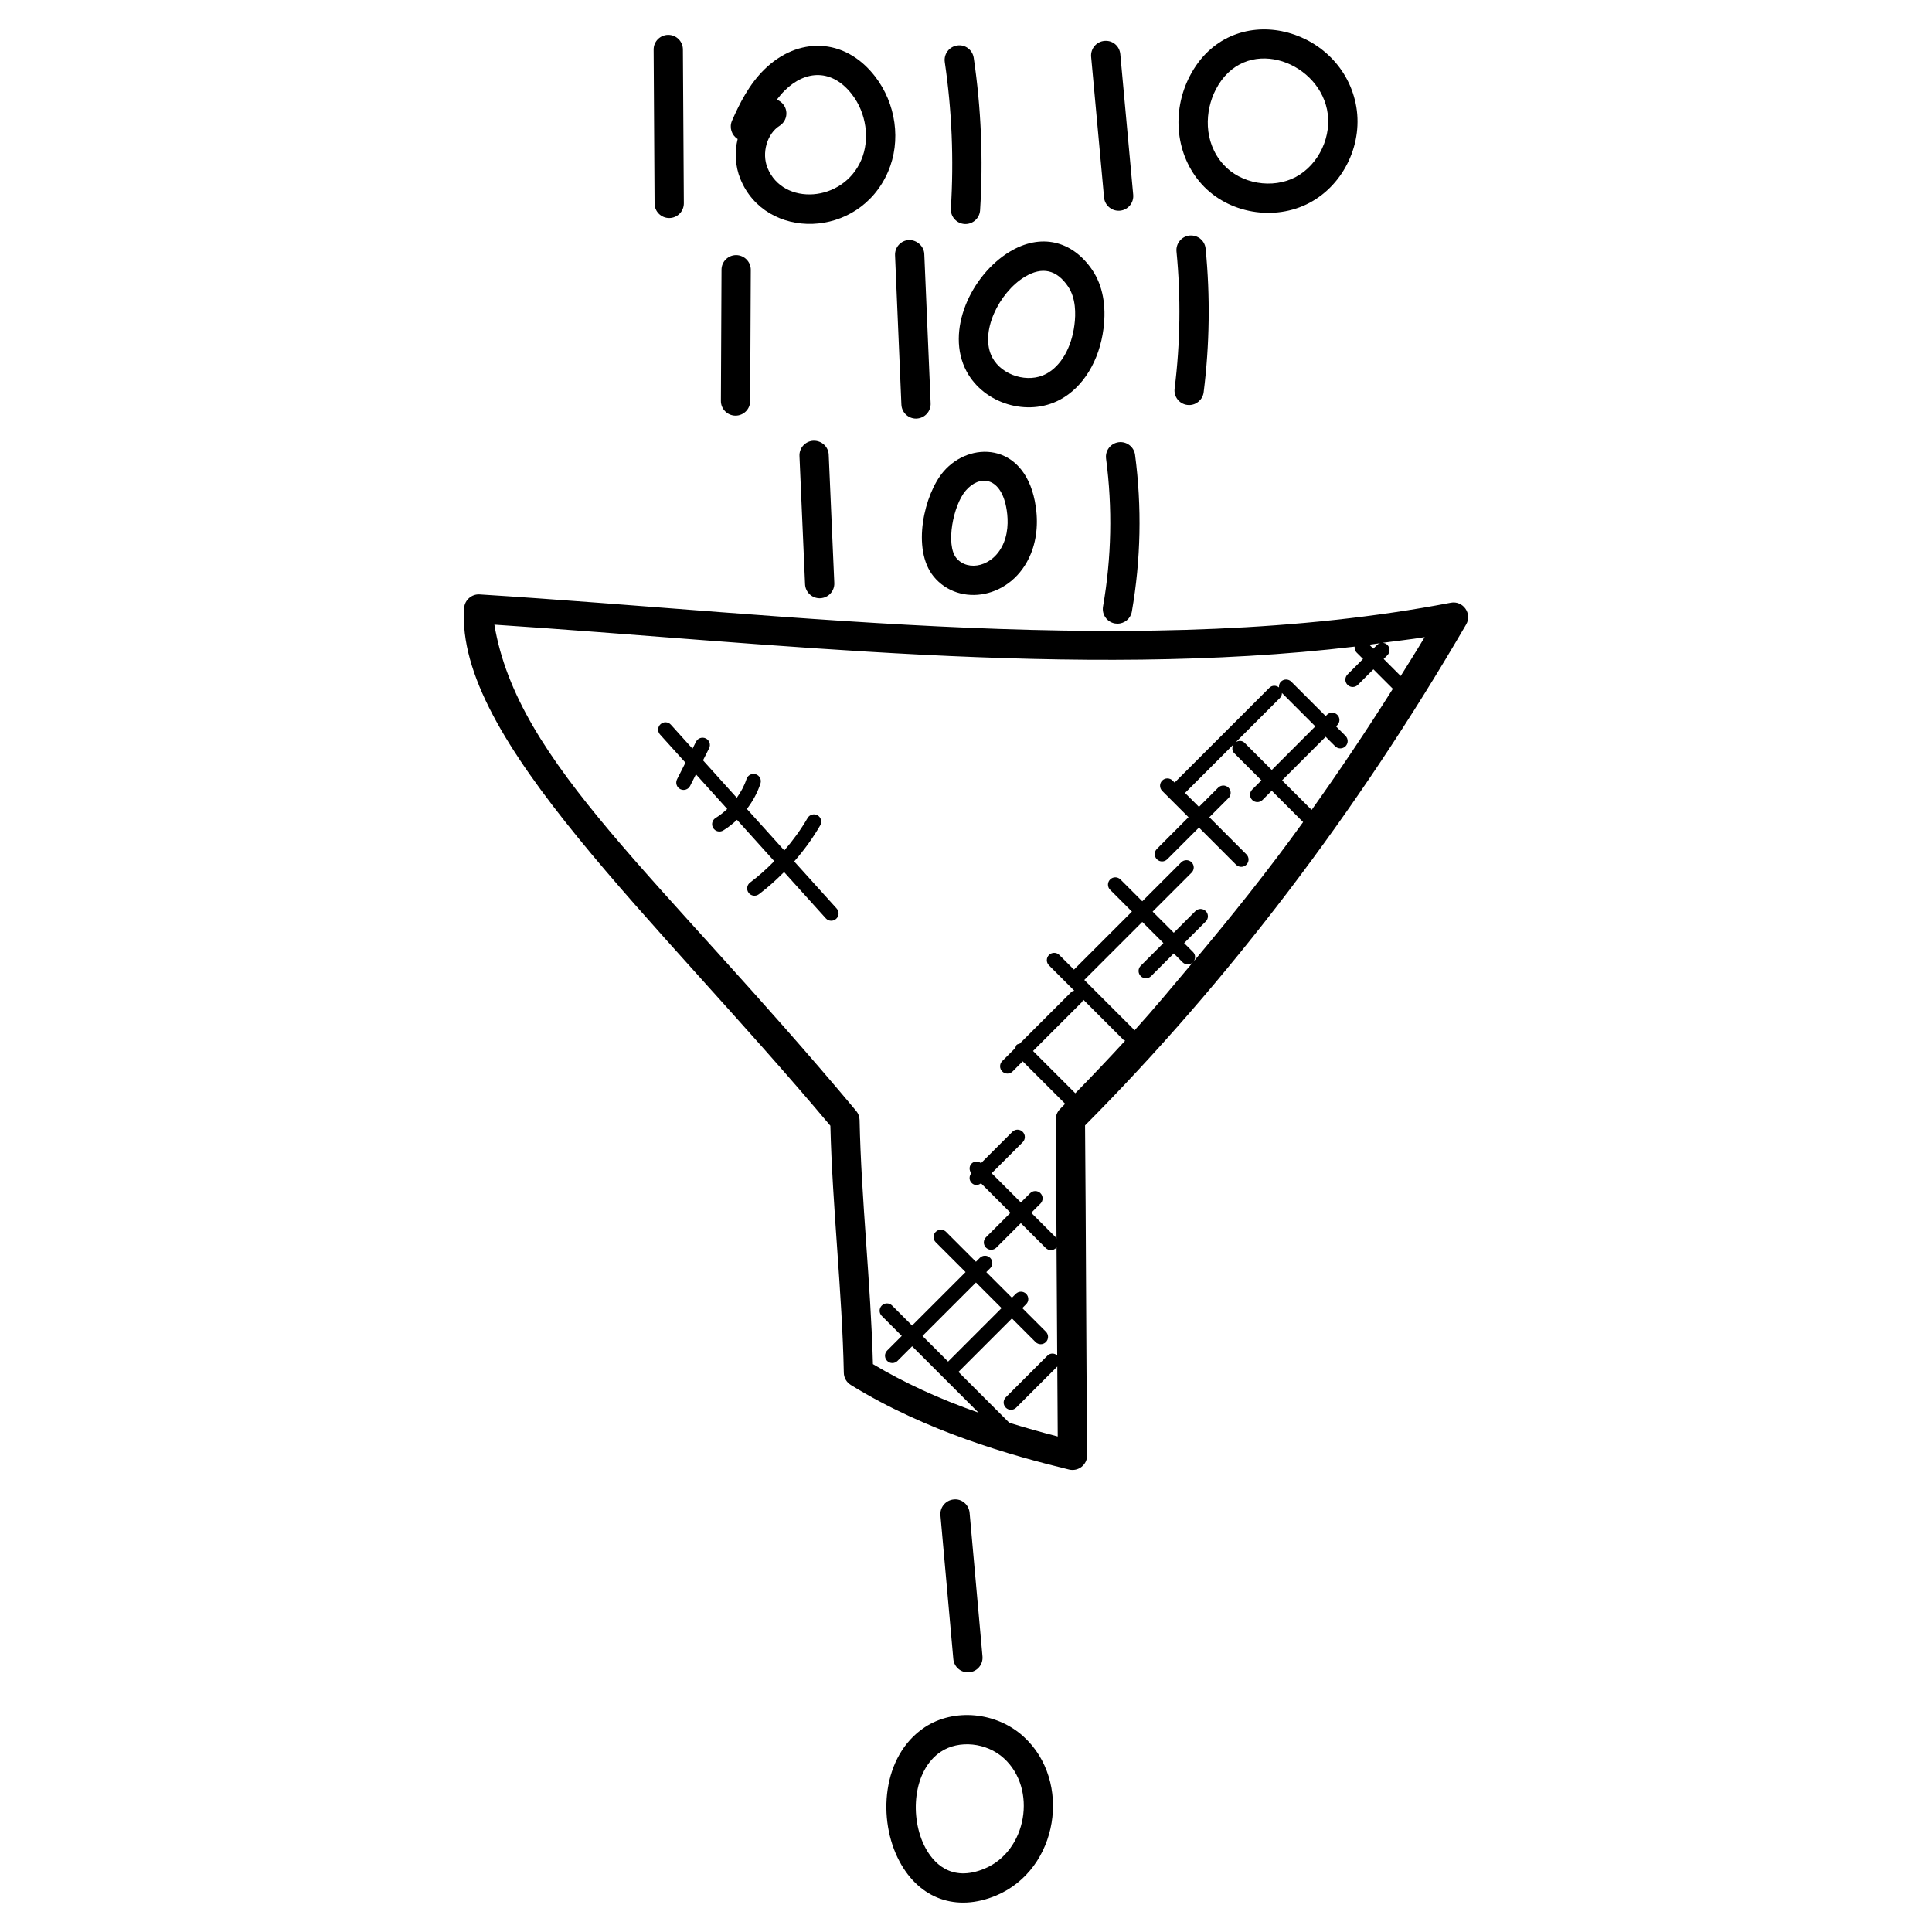 <svg id="Layer_1" enable-background="new 0 0 66 66" height="512" viewBox="0 0 66 66" width="512" xmlns="http://www.w3.org/2000/svg"><g><path d="m22.861 7.448h.003c.276-.002.498-.227.497-.503l-.032-5.257c-.001-.275-.225-.497-.5-.497-.001 0-.002 0-.003 0-.276.002-.499.227-.497.503l.032 5.257c.001.276.225.497.5.497z"/><path d="m25.199 4.748c-.107.444-.085.925.092 1.362.855 2.114 4.052 2.068 5.048-.247.45-1.047.274-2.326-.45-3.258-1.039-1.338-2.64-1.355-3.783-.227-.515.509-.833 1.139-1.099 1.744-.102.231-.015.497.192.626zm1.433-.451c.233-.148.303-.457.155-.69-.061-.097-.15-.165-.25-.202.084-.112.174-.218.273-.316.718-.709 1.622-.732 2.29.129.497.639.625 1.543.321 2.25-.624 1.453-2.672 1.574-3.202.267-.206-.507-.017-1.166.413-1.438z"/><path d="m32.483 7.121c-.018.276.192.513.467.531.011 0 .021.001.032.001.262 0 .482-.204.499-.468.11-1.735.037-3.487-.217-5.209-.041-.273-.294-.466-.567-.422-.273.04-.462.294-.422.567.243 1.653.313 3.335.208 5z"/><path d="m38.214 7.199c.015 0 .031 0 .046-.002.275-.025.477-.269.452-.544l-.441-4.804c-.025-.274-.258-.479-.544-.452-.275.025-.477.268-.452.544l.441 4.804c.024.259.242.454.498.454z"/><path d="m44.737 6.928c1.191-.635 1.854-2.063 1.575-3.393-.56-2.674-4.285-3.603-5.668-.934-.636 1.228-.474 2.711.405 3.687.903 1.005 2.489 1.278 3.688.64zm-3.205-3.868c.97-1.877 3.444-1.026 3.801.679.187.891-.272 1.882-1.066 2.306-.794.423-1.881.236-2.474-.426-.695-.773-.632-1.843-.261-2.559z"/><path d="m25.125 14.199h.002c.275 0 .499-.222.5-.498l.021-4.483c.001-.276-.222-.501-.498-.503-.001 0-.002 0-.002 0-.275 0-.499.222-.5.498l-.021 4.483c-.001.277.222.501.498.503z"/><path d="m30.793 13.821c.011.269.233.479.499.479.007 0 .015 0 .021-.001.276-.012.49-.245.479-.52l-.217-5.101c-.011-.276-.263-.483-.521-.479-.276.012-.49.245-.478.521z"/><path d="m33.022 12.692c.594 1.102 2.084 1.554 3.191.961.789-.422 1.344-1.329 1.484-2.424.102-.789-.029-1.479-.378-1.998-.69-1.025-1.775-1.268-2.828-.631-1.308.791-2.214 2.709-1.469 4.092zm1.986-3.235c.593-.358 1.091-.246 1.481.333.267.396.265.932.215 1.312-.099.775-.459 1.4-.964 1.67-.614.329-1.508.061-1.839-.554-.457-.851.227-2.229 1.107-2.761z"/><path d="m40.56 13.833c.021.002.042.004.063.004.248 0 .464-.185.496-.438.204-1.625.227-3.275.067-4.904-.027-.275-.266-.472-.546-.449-.274.027-.476.271-.449.546.152 1.554.13 3.129-.064 4.682-.036.275.158.525.433.559z"/><path d="m27.789 15.056c-.276.012-.49.245-.478.521l.191 4.381c.012.269.233.479.499.479.007 0 .015 0 .022-.001.276-.012.49-.245.478-.521l-.191-4.381c-.011-.276-.242-.485-.521-.478z"/><path d="m31.894 19.693c.864 1.06 2.691.776 3.323-.779.215-.531.262-1.154.133-1.801-.4-2.007-2.224-2.045-3.118-1.004-.658.766-1.1 2.65-.338 3.584zm1.097-2.933c.466-.543 1.172-.479 1.379.548.063.317.1.788-.079 1.229-.34.836-1.234 1.001-1.622.524-.366-.448-.113-1.794.322-2.301z"/><path d="m38.215 15.107c-.274.036-.466.287-.43.561.222 1.681.187 3.38-.104 5.052-.047.272.135.531.407.578.029.005.058.007.086.007.239 0 .45-.171.492-.415.308-1.771.345-3.572.109-5.354-.036-.272-.289-.464-.56-.429z"/><path d="m49.56 20.59c-10.338 1.988-22.453.39-33.175-.284-.269-.018-.511.19-.53.464-.315 4.479 6.513 10.54 12.512 17.687.069 2.779.403 5.698.459 8.439.003.169.093.326.237.415 2.576 1.593 5.49 2.413 7.458 2.891.321.076.621-.167.618-.491-.036-3.85-.039-7.58-.072-11.266 4.904-4.936 9.283-10.692 13.019-17.113.216-.37-.108-.823-.526-.742zm-2.357 1.375c-.058.004-.116.022-.161.067l-.127.127-.136-.136c.142-.019.283-.039.424-.058zm-10.469 15.382-1.444-1.444 1.668-1.668c.026-.026.027-.062.039-.095l1.387 1.387c.015.015.037.012.055.022-.561.611-1.129 1.21-1.705 1.798zm2.004-2.174-1.697-1.697 1.981-1.981.722.722-.775.775c-.098.098-.098.256 0 .354s.256.098.354 0l.775-.775.303.303c.091.091.242.103.348.002-.66.785-1.314 1.576-1.997 2.329-.008-.01-.005-.023-.014-.032zm6.07-7.505-1.01-1.01 1.489-1.489.324.324c.098.098.256.098.354 0s.098-.256 0-.354l-.324-.324.043-.043c.098-.098.098-.256 0-.353-.098-.098-.256-.098-.354 0l-.043.043-1.175-1.175c-.098-.098-.256-.098-.354 0-.055.055-.071.126-.065.197-.098-.077-.237-.08-.328.011l-3.232 3.232c-.003.003-.002.007-.004.01l-.072-.072c-.098-.098-.256-.098-.354 0s-.098.256 0 .354l.898.898-1.08 1.083c-.098.098-.098.256 0 .354s.256.098.354 0l1.083-1.083 1.267 1.268c.098.098.256.098.354 0s.098-.256 0-.353l-1.267-1.268.656-.656c.098-.098.098-.256 0-.354s-.256-.098-.354 0l-.656.656-.479-.479c.003-.003.008-.002.01-.004l1.652-1.652c-.058.096-.061.217.022.3l.929.929-.315.315c-.098.098-.098.256 0 .354s.256.098.353 0l.315-.315 1.072 1.072c-1.199 1.664-2.465 3.243-3.759 4.782.091-.098.092-.25-.003-.345l-.303-.303.739-.739c.098-.098.098-.256 0-.354s-.256-.098-.354 0l-.739.739-.722-.722 1.331-1.331c.098-.098.098-.256 0-.353-.098-.098-.256-.098-.354 0l-1.331 1.331-.745-.745c-.098-.098-.256-.098-.353 0-.098.098-.098.256 0 .353l.745.745-1.981 1.981-.499-.499c-.098-.098-.256-.098-.354 0s-.098.256 0 .354l.864.865c-.033.012-.069.013-.095.039l-1.771 1.771c-.036.012-.076.014-.104.043s-.031.068-.043.104l-.448.448c-.098.098-.098.256 0 .354s.256.098.354 0l.345-.346 1.45 1.45c-.059.059-.116.122-.175.181-.095.095-.147.224-.146.358.012 1.339.019 2.706.026 4.069-.007-.01-.005-.024-.014-.034l-.849-.849.315-.315c.098-.098.098-.256 0-.354s-.256-.098-.354 0l-.315.315-.998-.998 1.06-1.06c.098-.098.098-.256 0-.354s-.256-.098-.354 0l-1.07 1.07c-.098-.072-.232-.075-.321.014-.091.091-.089.232-.01.33-.079.098-.082.239.01.33.084.084.198.104.321.014l1.007 1.007-.837.837c-.098.098-.098.256 0 .354s.256.098.354 0l.837-.837.849.849c.098.098.256.098.354 0 .01-.01.007-.026.016-.038 0 .007.023 3.7.023 3.705-.098-.08-.24-.082-.331.009l-1.425 1.425c-.098.098-.098.256 0 .354s.256.098.354 0l1.405-1.405c.005.797.008 1.602.015 2.39-.584-.151-1.131-.307-1.655-.469l-1.737-1.737 1.827-1.827.807.807c.098.098.256.098.354 0s.098-.256 0-.354l-.807-.807.132-.132c.098-.098.098-.256 0-.354s-.256-.098-.354 0l-.132.132-.875-.875.132-.132c.098-.098.098-.256 0-.354s-.256-.098-.354 0l-.132.132-1.021-1.021c-.098-.098-.256-.098-.354 0s-.098.256 0 .353l1.021 1.021-1.827 1.827-.683-.683c-.098-.098-.256-.098-.353 0-.098.098-.098.256 0 .354l.683.683-.499.499c-.098.098-.098.256 0 .354s.256.098.354 0l.499-.499 2.269 2.269c-1.369-.482-2.541-1.023-3.608-1.66-.074-2.767-.4-5.632-.456-8.34-.002-.114-.044-.223-.117-.311-6.72-8.034-11.562-11.848-12.359-16.61 9.311.611 19.893 1.878 29.388.75-.007.072.009.144.064.199l.223.223-.53.53c-.098.098-.098.256 0 .354s.256.098.354 0l.53-.53.665.665c-.894 1.417-1.819 2.796-2.775 4.138zm-1.363-1.364-.929-.929c-.083-.083-.204-.08-.3-.022l1.505-1.505c.048-.048.072-.111.072-.175l1.141 1.141zm-11.057 20.21-.875-.875 1.827-1.827.875.875zm15.462-23.421-.582-.582.127-.127c.098-.098.098-.256 0-.354-.047-.047-.108-.068-.169-.07.481-.066.968-.116 1.443-.195-.267.449-.544.887-.819 1.328z"/><path d="m33.065 57.13c.015 0 .03 0 .045-.002.275-.025.478-.268.453-.543l-.44-4.907c-.025-.275-.27-.486-.542-.454-.275.025-.478.268-.454.542l.44 4.908c.023.261.242.456.498.456z"/><path d="m31.585 59.01c-1.459.971-1.62 3.154-.854 4.584.682 1.274 1.939 1.727 3.293 1.163 2.143-.896 2.608-3.914.943-5.432-.927-.845-2.381-.981-3.382-.315zm2.053 4.824c-1.171.49-1.772-.236-2.026-.712-.545-1.02-.436-2.639.527-3.279.619-.413 1.566-.315 2.154.222 1.147 1.045.79 3.165-.655 3.769z"/><path d="m27.131 29.428c.336-.383.637-.796.89-1.234.069-.12.028-.272-.091-.341-.118-.069-.272-.027-.341.091-.227.393-.497.763-.796 1.109l-1.278-1.418c.201-.263.363-.557.464-.87.042-.131-.029-.273-.161-.315s-.272.03-.315.161c-.074.23-.192.444-.333.643l-1.154-1.28.208-.411c.062-.124.013-.274-.11-.336-.123-.061-.274-.014-.336.11l-.121.239-.738-.819c-.093-.103-.251-.112-.353-.018-.103.092-.111.25-.018.353l.868.962-.287.568c-.062.123-.013.273.11.336.125.063.274.012.336-.11l.2-.396 1.068 1.184c-.122.114-.252.22-.395.306-.119.071-.156.225-.085.343.072.12.226.156.343.085.17-.103.325-.227.471-.363l1.273 1.412c-.259.262-.531.511-.825.729-.111.082-.134.239-.052.35.081.11.237.135.35.052.307-.228.591-.487.862-.759l1.426 1.581c.094.104.252.11.353.018.103-.092.111-.25.018-.353z"/></g></svg>